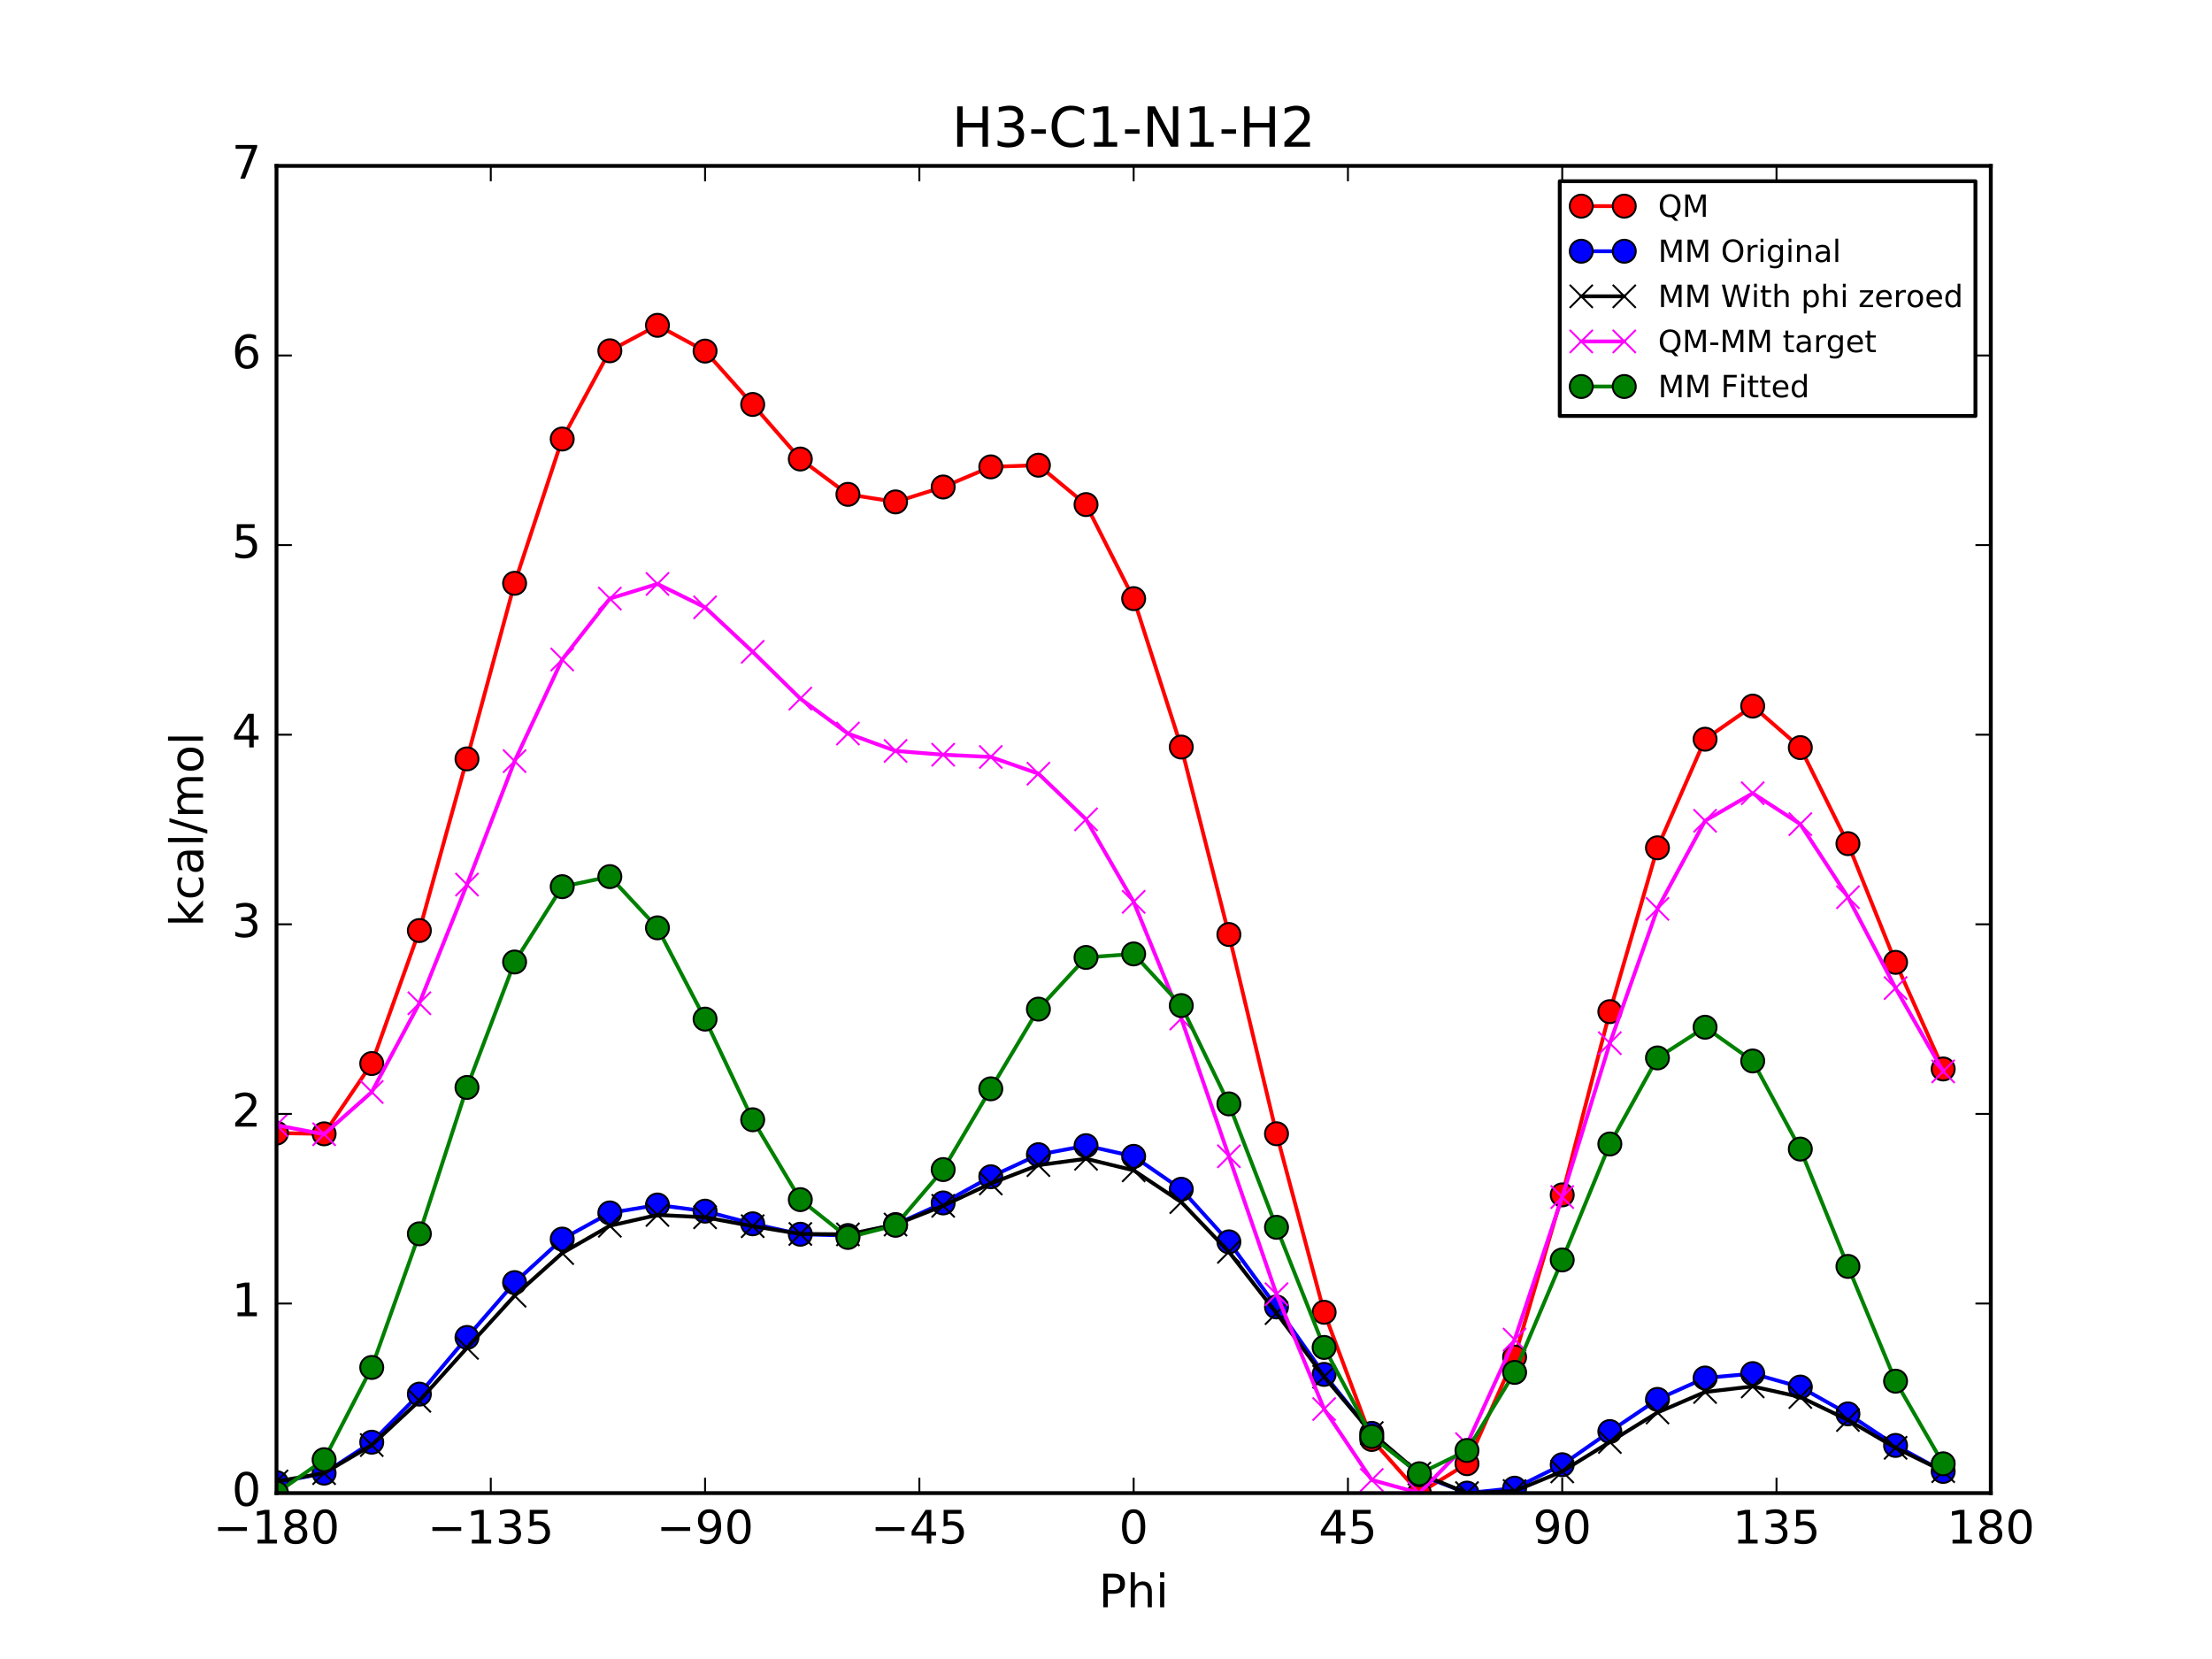 <?xml version="1.0" encoding="utf-8" standalone="no"?>
<!DOCTYPE svg PUBLIC "-//W3C//DTD SVG 1.1//EN"
  "http://www.w3.org/Graphics/SVG/1.1/DTD/svg11.dtd">
<!-- Created with matplotlib (http://matplotlib.org/) -->
<svg height="432pt" version="1.1" viewBox="0 0 576 432" width="576pt" xmlns="http://www.w3.org/2000/svg" xmlns:xlink="http://www.w3.org/1999/xlink">
 <defs>
  <style type="text/css">
*{stroke-linecap:butt;stroke-linejoin:round;stroke-miterlimit:100000;}
  </style>
 </defs>
 <g id="figure_1">
  <g id="patch_1">
   <path d="M 0 432 
L 576 432 
L 576 0 
L 0 0 
z
" style="fill:#ffffff;"/>
  </g>
  <g id="axes_1">
   <g id="patch_2">
    <path d="M 72 388.8 
L 518.4 388.8 
L 518.4 43.2 
L 72 43.2 
z
" style="fill:#ffffff;"/>
   </g>
   <g id="line2d_1">
    <path clip-path="url(#p7d82f93843)" d="M 72 295.056 
L 84.4 295.244 
L 96.8 276.941 
L 109.2 242.31 
L 121.6 197.615 
L 134 151.887 
L 146.4 114.321 
L 158.8 91.346 
L 171.2 84.714 
L 183.6 91.424 
L 196 105.321 
L 208.4 119.529 
L 220.8 128.729 
L 233.2 130.696 
L 245.6 126.814 
L 258 121.572 
L 270.4 121.141 
L 282.8 131.389 
L 295.2 155.881 
L 307.6 194.535 
L 320 243.342 
L 332.4 295.225 
L 344.8 341.71 
L 357.2 374.835 
L 369.6 388.8 
L 382 381.142 
L 394.4 353.387 
L 406.8 311.151 
L 419.2 263.429 
L 431.6 220.769 
L 444 192.49 
L 456.4 183.868 
L 468.8 194.675 
L 481.2 219.683 
L 493.6 250.594 
L 506 278.357 
" style="fill:none;stroke:#ff0000;stroke-linecap:square;"/>
    <defs>
     <path d="M 0 3 
C 0.796 3 1.559 2.684 2.121 2.121 
C 2.684 1.559 3 0.796 3 0 
C 3 -0.796 2.684 -1.559 2.121 -2.121 
C 1.559 -2.684 0.796 -3 0 -3 
C -0.796 -3 -1.559 -2.684 -2.121 -2.121 
C -2.684 -1.559 -3 -0.796 -3 0 
C -3 0.796 -2.684 1.559 -2.121 2.121 
C -1.559 2.684 -0.796 3 0 3 
z
" id="m1187dd1603" style="stroke:#000000;stroke-width:0.5;"/>
    </defs>
    <g clip-path="url(#p7d82f93843)">
     <use style="fill:#ff0000;stroke:#000000;stroke-width:0.5;" x="72" xlink:href="#m1187dd1603" y="295.056"/>
     <use style="fill:#ff0000;stroke:#000000;stroke-width:0.5;" x="84.4" xlink:href="#m1187dd1603" y="295.244"/>
     <use style="fill:#ff0000;stroke:#000000;stroke-width:0.5;" x="96.8" xlink:href="#m1187dd1603" y="276.941"/>
     <use style="fill:#ff0000;stroke:#000000;stroke-width:0.5;" x="109.2" xlink:href="#m1187dd1603" y="242.31"/>
     <use style="fill:#ff0000;stroke:#000000;stroke-width:0.5;" x="121.6" xlink:href="#m1187dd1603" y="197.615"/>
     <use style="fill:#ff0000;stroke:#000000;stroke-width:0.5;" x="134" xlink:href="#m1187dd1603" y="151.887"/>
     <use style="fill:#ff0000;stroke:#000000;stroke-width:0.5;" x="146.4" xlink:href="#m1187dd1603" y="114.321"/>
     <use style="fill:#ff0000;stroke:#000000;stroke-width:0.5;" x="158.8" xlink:href="#m1187dd1603" y="91.346"/>
     <use style="fill:#ff0000;stroke:#000000;stroke-width:0.5;" x="171.2" xlink:href="#m1187dd1603" y="84.714"/>
     <use style="fill:#ff0000;stroke:#000000;stroke-width:0.5;" x="183.6" xlink:href="#m1187dd1603" y="91.424"/>
     <use style="fill:#ff0000;stroke:#000000;stroke-width:0.5;" x="196" xlink:href="#m1187dd1603" y="105.321"/>
     <use style="fill:#ff0000;stroke:#000000;stroke-width:0.5;" x="208.4" xlink:href="#m1187dd1603" y="119.529"/>
     <use style="fill:#ff0000;stroke:#000000;stroke-width:0.5;" x="220.8" xlink:href="#m1187dd1603" y="128.729"/>
     <use style="fill:#ff0000;stroke:#000000;stroke-width:0.5;" x="233.2" xlink:href="#m1187dd1603" y="130.696"/>
     <use style="fill:#ff0000;stroke:#000000;stroke-width:0.5;" x="245.6" xlink:href="#m1187dd1603" y="126.814"/>
     <use style="fill:#ff0000;stroke:#000000;stroke-width:0.5;" x="258" xlink:href="#m1187dd1603" y="121.572"/>
     <use style="fill:#ff0000;stroke:#000000;stroke-width:0.5;" x="270.4" xlink:href="#m1187dd1603" y="121.141"/>
     <use style="fill:#ff0000;stroke:#000000;stroke-width:0.5;" x="282.8" xlink:href="#m1187dd1603" y="131.389"/>
     <use style="fill:#ff0000;stroke:#000000;stroke-width:0.5;" x="295.2" xlink:href="#m1187dd1603" y="155.881"/>
     <use style="fill:#ff0000;stroke:#000000;stroke-width:0.5;" x="307.6" xlink:href="#m1187dd1603" y="194.535"/>
     <use style="fill:#ff0000;stroke:#000000;stroke-width:0.5;" x="320" xlink:href="#m1187dd1603" y="243.342"/>
     <use style="fill:#ff0000;stroke:#000000;stroke-width:0.5;" x="332.4" xlink:href="#m1187dd1603" y="295.225"/>
     <use style="fill:#ff0000;stroke:#000000;stroke-width:0.5;" x="344.8" xlink:href="#m1187dd1603" y="341.71"/>
     <use style="fill:#ff0000;stroke:#000000;stroke-width:0.5;" x="357.2" xlink:href="#m1187dd1603" y="374.835"/>
     <use style="fill:#ff0000;stroke:#000000;stroke-width:0.5;" x="369.6" xlink:href="#m1187dd1603" y="388.8"/>
     <use style="fill:#ff0000;stroke:#000000;stroke-width:0.5;" x="382" xlink:href="#m1187dd1603" y="381.142"/>
     <use style="fill:#ff0000;stroke:#000000;stroke-width:0.5;" x="394.4" xlink:href="#m1187dd1603" y="353.387"/>
     <use style="fill:#ff0000;stroke:#000000;stroke-width:0.5;" x="406.8" xlink:href="#m1187dd1603" y="311.151"/>
     <use style="fill:#ff0000;stroke:#000000;stroke-width:0.5;" x="419.2" xlink:href="#m1187dd1603" y="263.429"/>
     <use style="fill:#ff0000;stroke:#000000;stroke-width:0.5;" x="431.6" xlink:href="#m1187dd1603" y="220.769"/>
     <use style="fill:#ff0000;stroke:#000000;stroke-width:0.5;" x="444" xlink:href="#m1187dd1603" y="192.49"/>
     <use style="fill:#ff0000;stroke:#000000;stroke-width:0.5;" x="456.4" xlink:href="#m1187dd1603" y="183.868"/>
     <use style="fill:#ff0000;stroke:#000000;stroke-width:0.5;" x="468.8" xlink:href="#m1187dd1603" y="194.675"/>
     <use style="fill:#ff0000;stroke:#000000;stroke-width:0.5;" x="481.2" xlink:href="#m1187dd1603" y="219.683"/>
     <use style="fill:#ff0000;stroke:#000000;stroke-width:0.5;" x="493.6" xlink:href="#m1187dd1603" y="250.594"/>
     <use style="fill:#ff0000;stroke:#000000;stroke-width:0.5;" x="506" xlink:href="#m1187dd1603" y="278.357"/>
    </g>
   </g>
   <g id="line2d_2">
    <path clip-path="url(#p7d82f93843)" d="M 72 386.063 
L 84.4 383.602 
L 96.8 375.545 
L 109.2 363.028 
L 121.6 348.267 
L 134 333.985 
L 146.4 322.656 
L 158.8 315.841 
L 171.2 313.775 
L 183.6 315.383 
L 196 318.674 
L 208.4 321.392 
L 220.8 321.726 
L 233.2 318.867 
L 245.6 313.244 
L 258 306.427 
L 270.4 300.677 
L 282.8 298.327 
L 295.2 301.111 
L 307.6 309.681 
L 320 323.374 
L 332.4 340.323 
L 344.8 357.89 
L 357.2 373.244 
L 369.6 384.011 
L 382 388.8 
L 394.4 387.518 
L 406.8 381.409 
L 419.2 372.773 
L 431.6 364.399 
L 444 358.83 
L 456.4 357.681 
L 468.8 361.186 
L 481.2 368.168 
L 493.6 376.386 
L 506 383.154 
" style="fill:none;stroke:#0000ff;stroke-linecap:square;"/>
    <defs>
     <path d="M 0 3 
C 0.796 3 1.559 2.684 2.121 2.121 
C 2.684 1.559 3 0.796 3 0 
C 3 -0.796 2.684 -1.559 2.121 -2.121 
C 1.559 -2.684 0.796 -3 0 -3 
C -0.796 -3 -1.559 -2.684 -2.121 -2.121 
C -2.684 -1.559 -3 -0.796 -3 0 
C -3 0.796 -2.684 1.559 -2.121 2.121 
C -1.559 2.684 -0.796 3 0 3 
z
" id="m9b9211ff5f" style="stroke:#000000;stroke-width:0.5;"/>
    </defs>
    <g clip-path="url(#p7d82f93843)">
     <use style="fill:#0000ff;stroke:#000000;stroke-width:0.5;" x="72" xlink:href="#m9b9211ff5f" y="386.063"/>
     <use style="fill:#0000ff;stroke:#000000;stroke-width:0.5;" x="84.4" xlink:href="#m9b9211ff5f" y="383.602"/>
     <use style="fill:#0000ff;stroke:#000000;stroke-width:0.5;" x="96.8" xlink:href="#m9b9211ff5f" y="375.545"/>
     <use style="fill:#0000ff;stroke:#000000;stroke-width:0.5;" x="109.2" xlink:href="#m9b9211ff5f" y="363.028"/>
     <use style="fill:#0000ff;stroke:#000000;stroke-width:0.5;" x="121.6" xlink:href="#m9b9211ff5f" y="348.267"/>
     <use style="fill:#0000ff;stroke:#000000;stroke-width:0.5;" x="134" xlink:href="#m9b9211ff5f" y="333.985"/>
     <use style="fill:#0000ff;stroke:#000000;stroke-width:0.5;" x="146.4" xlink:href="#m9b9211ff5f" y="322.656"/>
     <use style="fill:#0000ff;stroke:#000000;stroke-width:0.5;" x="158.8" xlink:href="#m9b9211ff5f" y="315.841"/>
     <use style="fill:#0000ff;stroke:#000000;stroke-width:0.5;" x="171.2" xlink:href="#m9b9211ff5f" y="313.775"/>
     <use style="fill:#0000ff;stroke:#000000;stroke-width:0.5;" x="183.6" xlink:href="#m9b9211ff5f" y="315.383"/>
     <use style="fill:#0000ff;stroke:#000000;stroke-width:0.5;" x="196" xlink:href="#m9b9211ff5f" y="318.674"/>
     <use style="fill:#0000ff;stroke:#000000;stroke-width:0.5;" x="208.4" xlink:href="#m9b9211ff5f" y="321.392"/>
     <use style="fill:#0000ff;stroke:#000000;stroke-width:0.5;" x="220.8" xlink:href="#m9b9211ff5f" y="321.726"/>
     <use style="fill:#0000ff;stroke:#000000;stroke-width:0.5;" x="233.2" xlink:href="#m9b9211ff5f" y="318.867"/>
     <use style="fill:#0000ff;stroke:#000000;stroke-width:0.5;" x="245.6" xlink:href="#m9b9211ff5f" y="313.244"/>
     <use style="fill:#0000ff;stroke:#000000;stroke-width:0.5;" x="258" xlink:href="#m9b9211ff5f" y="306.427"/>
     <use style="fill:#0000ff;stroke:#000000;stroke-width:0.5;" x="270.4" xlink:href="#m9b9211ff5f" y="300.677"/>
     <use style="fill:#0000ff;stroke:#000000;stroke-width:0.5;" x="282.8" xlink:href="#m9b9211ff5f" y="298.327"/>
     <use style="fill:#0000ff;stroke:#000000;stroke-width:0.5;" x="295.2" xlink:href="#m9b9211ff5f" y="301.111"/>
     <use style="fill:#0000ff;stroke:#000000;stroke-width:0.5;" x="307.6" xlink:href="#m9b9211ff5f" y="309.681"/>
     <use style="fill:#0000ff;stroke:#000000;stroke-width:0.5;" x="320" xlink:href="#m9b9211ff5f" y="323.374"/>
     <use style="fill:#0000ff;stroke:#000000;stroke-width:0.5;" x="332.4" xlink:href="#m9b9211ff5f" y="340.323"/>
     <use style="fill:#0000ff;stroke:#000000;stroke-width:0.5;" x="344.8" xlink:href="#m9b9211ff5f" y="357.89"/>
     <use style="fill:#0000ff;stroke:#000000;stroke-width:0.5;" x="357.2" xlink:href="#m9b9211ff5f" y="373.244"/>
     <use style="fill:#0000ff;stroke:#000000;stroke-width:0.5;" x="369.6" xlink:href="#m9b9211ff5f" y="384.011"/>
     <use style="fill:#0000ff;stroke:#000000;stroke-width:0.5;" x="382" xlink:href="#m9b9211ff5f" y="388.8"/>
     <use style="fill:#0000ff;stroke:#000000;stroke-width:0.5;" x="394.4" xlink:href="#m9b9211ff5f" y="387.518"/>
     <use style="fill:#0000ff;stroke:#000000;stroke-width:0.5;" x="406.8" xlink:href="#m9b9211ff5f" y="381.409"/>
     <use style="fill:#0000ff;stroke:#000000;stroke-width:0.5;" x="419.2" xlink:href="#m9b9211ff5f" y="372.773"/>
     <use style="fill:#0000ff;stroke:#000000;stroke-width:0.5;" x="431.6" xlink:href="#m9b9211ff5f" y="364.399"/>
     <use style="fill:#0000ff;stroke:#000000;stroke-width:0.5;" x="444" xlink:href="#m9b9211ff5f" y="358.83"/>
     <use style="fill:#0000ff;stroke:#000000;stroke-width:0.5;" x="456.4" xlink:href="#m9b9211ff5f" y="357.681"/>
     <use style="fill:#0000ff;stroke:#000000;stroke-width:0.5;" x="468.8" xlink:href="#m9b9211ff5f" y="361.186"/>
     <use style="fill:#0000ff;stroke:#000000;stroke-width:0.5;" x="481.2" xlink:href="#m9b9211ff5f" y="368.168"/>
     <use style="fill:#0000ff;stroke:#000000;stroke-width:0.5;" x="493.6" xlink:href="#m9b9211ff5f" y="376.386"/>
     <use style="fill:#0000ff;stroke:#000000;stroke-width:0.5;" x="506" xlink:href="#m9b9211ff5f" y="383.154"/>
    </g>
   </g>
   <g id="line2d_3">
    <path clip-path="url(#p7d82f93843)" d="M 72 385.762 
L 84.4 383.602 
L 96.8 376.294 
L 109.2 364.771 
L 121.6 350.986 
L 134 337.399 
L 146.4 326.298 
L 158.8 319.183 
L 171.2 316.368 
L 183.6 316.981 
L 196 319.296 
L 208.4 321.319 
L 220.8 321.426 
L 233.2 318.867 
L 245.6 313.992 
L 258 308.17 
L 270.4 303.396 
L 282.8 301.741 
L 295.2 304.753 
L 307.6 313.022 
L 320 325.967 
L 332.4 341.921 
L 344.8 358.512 
L 357.2 373.171 
L 369.6 383.71 
L 382 388.8 
L 394.4 388.266 
L 406.8 383.153 
L 419.2 375.493 
L 431.6 367.814 
L 444 362.472 
L 456.4 361.022 
L 468.8 363.779 
L 481.2 369.765 
L 493.6 377.008 
L 506 383.081 
" style="fill:none;stroke:#000000;stroke-linecap:square;"/>
    <defs>
     <path d="M -3 3 
L 3 -3 
M -3 -3 
L 3 3 
" id="m08fd762f41" style="stroke:#000000;stroke-width:0.5;"/>
    </defs>
    <g clip-path="url(#p7d82f93843)">
     <use style="stroke:#000000;stroke-width:0.5;" x="72" xlink:href="#m08fd762f41" y="385.762"/>
     <use style="stroke:#000000;stroke-width:0.5;" x="84.4" xlink:href="#m08fd762f41" y="383.602"/>
     <use style="stroke:#000000;stroke-width:0.5;" x="96.8" xlink:href="#m08fd762f41" y="376.294"/>
     <use style="stroke:#000000;stroke-width:0.5;" x="109.2" xlink:href="#m08fd762f41" y="364.771"/>
     <use style="stroke:#000000;stroke-width:0.5;" x="121.6" xlink:href="#m08fd762f41" y="350.986"/>
     <use style="stroke:#000000;stroke-width:0.5;" x="134" xlink:href="#m08fd762f41" y="337.399"/>
     <use style="stroke:#000000;stroke-width:0.5;" x="146.4" xlink:href="#m08fd762f41" y="326.298"/>
     <use style="stroke:#000000;stroke-width:0.5;" x="158.8" xlink:href="#m08fd762f41" y="319.183"/>
     <use style="stroke:#000000;stroke-width:0.5;" x="171.2" xlink:href="#m08fd762f41" y="316.368"/>
     <use style="stroke:#000000;stroke-width:0.5;" x="183.6" xlink:href="#m08fd762f41" y="316.981"/>
     <use style="stroke:#000000;stroke-width:0.5;" x="196" xlink:href="#m08fd762f41" y="319.296"/>
     <use style="stroke:#000000;stroke-width:0.5;" x="208.4" xlink:href="#m08fd762f41" y="321.319"/>
     <use style="stroke:#000000;stroke-width:0.5;" x="220.8" xlink:href="#m08fd762f41" y="321.426"/>
     <use style="stroke:#000000;stroke-width:0.5;" x="233.2" xlink:href="#m08fd762f41" y="318.867"/>
     <use style="stroke:#000000;stroke-width:0.5;" x="245.6" xlink:href="#m08fd762f41" y="313.992"/>
     <use style="stroke:#000000;stroke-width:0.5;" x="258" xlink:href="#m08fd762f41" y="308.17"/>
     <use style="stroke:#000000;stroke-width:0.5;" x="270.4" xlink:href="#m08fd762f41" y="303.396"/>
     <use style="stroke:#000000;stroke-width:0.5;" x="282.8" xlink:href="#m08fd762f41" y="301.741"/>
     <use style="stroke:#000000;stroke-width:0.5;" x="295.2" xlink:href="#m08fd762f41" y="304.753"/>
     <use style="stroke:#000000;stroke-width:0.5;" x="307.6" xlink:href="#m08fd762f41" y="313.022"/>
     <use style="stroke:#000000;stroke-width:0.5;" x="320" xlink:href="#m08fd762f41" y="325.967"/>
     <use style="stroke:#000000;stroke-width:0.5;" x="332.4" xlink:href="#m08fd762f41" y="341.921"/>
     <use style="stroke:#000000;stroke-width:0.5;" x="344.8" xlink:href="#m08fd762f41" y="358.512"/>
     <use style="stroke:#000000;stroke-width:0.5;" x="357.2" xlink:href="#m08fd762f41" y="373.171"/>
     <use style="stroke:#000000;stroke-width:0.5;" x="369.6" xlink:href="#m08fd762f41" y="383.71"/>
     <use style="stroke:#000000;stroke-width:0.5;" x="382" xlink:href="#m08fd762f41" y="388.8"/>
     <use style="stroke:#000000;stroke-width:0.5;" x="394.4" xlink:href="#m08fd762f41" y="388.266"/>
     <use style="stroke:#000000;stroke-width:0.5;" x="406.8" xlink:href="#m08fd762f41" y="383.153"/>
     <use style="stroke:#000000;stroke-width:0.5;" x="419.2" xlink:href="#m08fd762f41" y="375.493"/>
     <use style="stroke:#000000;stroke-width:0.5;" x="431.6" xlink:href="#m08fd762f41" y="367.814"/>
     <use style="stroke:#000000;stroke-width:0.5;" x="444" xlink:href="#m08fd762f41" y="362.472"/>
     <use style="stroke:#000000;stroke-width:0.5;" x="456.4" xlink:href="#m08fd762f41" y="361.022"/>
     <use style="stroke:#000000;stroke-width:0.5;" x="468.8" xlink:href="#m08fd762f41" y="363.779"/>
     <use style="stroke:#000000;stroke-width:0.5;" x="481.2" xlink:href="#m08fd762f41" y="369.765"/>
     <use style="stroke:#000000;stroke-width:0.5;" x="493.6" xlink:href="#m08fd762f41" y="377.008"/>
     <use style="stroke:#000000;stroke-width:0.5;" x="506" xlink:href="#m08fd762f41" y="383.081"/>
    </g>
   </g>
   <g id="line2d_4">
    <path clip-path="url(#p7d82f93843)" d="M 72 293.004 
L 84.4 295.352 
L 96.8 284.357 
L 109.2 261.249 
L 121.6 230.339 
L 134 198.199 
L 146.4 171.733 
L 158.8 155.873 
L 171.2 152.056 
L 183.6 158.153 
L 196 169.735 
L 208.4 181.919 
L 220.8 191.014 
L 233.2 195.539 
L 245.6 196.532 
L 258 197.112 
L 270.4 201.455 
L 282.8 213.358 
L 295.2 234.838 
L 307.6 265.224 
L 320 301.086 
L 332.4 337.014 
L 344.8 366.908 
L 357.2 385.374 
L 369.6 388.8 
L 382 376.052 
L 394.4 348.832 
L 406.8 311.709 
L 419.2 271.646 
L 431.6 236.666 
L 444 213.728 
L 456.4 206.556 
L 468.8 214.607 
L 481.2 233.628 
L 493.6 257.296 
L 506 278.987 
" style="fill:none;stroke:#ff00ff;stroke-linecap:square;"/>
    <defs>
     <path d="M -3 3 
L 3 -3 
M -3 -3 
L 3 3 
" id="m4da0e2d1e3" style="stroke:#ff00ff;stroke-width:0.5;"/>
    </defs>
    <g clip-path="url(#p7d82f93843)">
     <use style="fill:#ff00ff;stroke:#ff00ff;stroke-width:0.5;" x="72" xlink:href="#m4da0e2d1e3" y="293.004"/>
     <use style="fill:#ff00ff;stroke:#ff00ff;stroke-width:0.5;" x="84.4" xlink:href="#m4da0e2d1e3" y="295.352"/>
     <use style="fill:#ff00ff;stroke:#ff00ff;stroke-width:0.5;" x="96.8" xlink:href="#m4da0e2d1e3" y="284.357"/>
     <use style="fill:#ff00ff;stroke:#ff00ff;stroke-width:0.5;" x="109.2" xlink:href="#m4da0e2d1e3" y="261.249"/>
     <use style="fill:#ff00ff;stroke:#ff00ff;stroke-width:0.5;" x="121.6" xlink:href="#m4da0e2d1e3" y="230.339"/>
     <use style="fill:#ff00ff;stroke:#ff00ff;stroke-width:0.5;" x="134" xlink:href="#m4da0e2d1e3" y="198.199"/>
     <use style="fill:#ff00ff;stroke:#ff00ff;stroke-width:0.5;" x="146.4" xlink:href="#m4da0e2d1e3" y="171.733"/>
     <use style="fill:#ff00ff;stroke:#ff00ff;stroke-width:0.5;" x="158.8" xlink:href="#m4da0e2d1e3" y="155.873"/>
     <use style="fill:#ff00ff;stroke:#ff00ff;stroke-width:0.5;" x="171.2" xlink:href="#m4da0e2d1e3" y="152.056"/>
     <use style="fill:#ff00ff;stroke:#ff00ff;stroke-width:0.5;" x="183.6" xlink:href="#m4da0e2d1e3" y="158.153"/>
     <use style="fill:#ff00ff;stroke:#ff00ff;stroke-width:0.5;" x="196" xlink:href="#m4da0e2d1e3" y="169.735"/>
     <use style="fill:#ff00ff;stroke:#ff00ff;stroke-width:0.5;" x="208.4" xlink:href="#m4da0e2d1e3" y="181.919"/>
     <use style="fill:#ff00ff;stroke:#ff00ff;stroke-width:0.5;" x="220.8" xlink:href="#m4da0e2d1e3" y="191.014"/>
     <use style="fill:#ff00ff;stroke:#ff00ff;stroke-width:0.5;" x="233.2" xlink:href="#m4da0e2d1e3" y="195.539"/>
     <use style="fill:#ff00ff;stroke:#ff00ff;stroke-width:0.5;" x="245.6" xlink:href="#m4da0e2d1e3" y="196.532"/>
     <use style="fill:#ff00ff;stroke:#ff00ff;stroke-width:0.5;" x="258" xlink:href="#m4da0e2d1e3" y="197.112"/>
     <use style="fill:#ff00ff;stroke:#ff00ff;stroke-width:0.5;" x="270.4" xlink:href="#m4da0e2d1e3" y="201.455"/>
     <use style="fill:#ff00ff;stroke:#ff00ff;stroke-width:0.5;" x="282.8" xlink:href="#m4da0e2d1e3" y="213.358"/>
     <use style="fill:#ff00ff;stroke:#ff00ff;stroke-width:0.5;" x="295.2" xlink:href="#m4da0e2d1e3" y="234.838"/>
     <use style="fill:#ff00ff;stroke:#ff00ff;stroke-width:0.5;" x="307.6" xlink:href="#m4da0e2d1e3" y="265.224"/>
     <use style="fill:#ff00ff;stroke:#ff00ff;stroke-width:0.5;" x="320" xlink:href="#m4da0e2d1e3" y="301.086"/>
     <use style="fill:#ff00ff;stroke:#ff00ff;stroke-width:0.5;" x="332.4" xlink:href="#m4da0e2d1e3" y="337.014"/>
     <use style="fill:#ff00ff;stroke:#ff00ff;stroke-width:0.5;" x="344.8" xlink:href="#m4da0e2d1e3" y="366.908"/>
     <use style="fill:#ff00ff;stroke:#ff00ff;stroke-width:0.5;" x="357.2" xlink:href="#m4da0e2d1e3" y="385.374"/>
     <use style="fill:#ff00ff;stroke:#ff00ff;stroke-width:0.5;" x="369.6" xlink:href="#m4da0e2d1e3" y="388.8"/>
     <use style="fill:#ff00ff;stroke:#ff00ff;stroke-width:0.5;" x="382" xlink:href="#m4da0e2d1e3" y="376.052"/>
     <use style="fill:#ff00ff;stroke:#ff00ff;stroke-width:0.5;" x="394.4" xlink:href="#m4da0e2d1e3" y="348.832"/>
     <use style="fill:#ff00ff;stroke:#ff00ff;stroke-width:0.5;" x="406.8" xlink:href="#m4da0e2d1e3" y="311.709"/>
     <use style="fill:#ff00ff;stroke:#ff00ff;stroke-width:0.5;" x="419.2" xlink:href="#m4da0e2d1e3" y="271.646"/>
     <use style="fill:#ff00ff;stroke:#ff00ff;stroke-width:0.5;" x="431.6" xlink:href="#m4da0e2d1e3" y="236.666"/>
     <use style="fill:#ff00ff;stroke:#ff00ff;stroke-width:0.5;" x="444" xlink:href="#m4da0e2d1e3" y="213.728"/>
     <use style="fill:#ff00ff;stroke:#ff00ff;stroke-width:0.5;" x="456.4" xlink:href="#m4da0e2d1e3" y="206.556"/>
     <use style="fill:#ff00ff;stroke:#ff00ff;stroke-width:0.5;" x="468.8" xlink:href="#m4da0e2d1e3" y="214.607"/>
     <use style="fill:#ff00ff;stroke:#ff00ff;stroke-width:0.5;" x="481.2" xlink:href="#m4da0e2d1e3" y="233.628"/>
     <use style="fill:#ff00ff;stroke:#ff00ff;stroke-width:0.5;" x="493.6" xlink:href="#m4da0e2d1e3" y="257.296"/>
     <use style="fill:#ff00ff;stroke:#ff00ff;stroke-width:0.5;" x="506" xlink:href="#m4da0e2d1e3" y="278.987"/>
    </g>
   </g>
   <g id="line2d_5">
    <path clip-path="url(#p7d82f93843)" d="M 72 388.8 
L 84.4 380.096 
L 96.8 356.079 
L 109.2 321.282 
L 121.6 283.166 
L 134 250.502 
L 146.4 230.887 
L 158.8 228.267 
L 171.2 241.607 
L 183.6 265.376 
L 196 291.584 
L 208.4 312.382 
L 220.8 322.226 
L 233.2 319.065 
L 245.6 304.556 
L 258 283.526 
L 270.4 262.772 
L 282.8 249.317 
L 295.2 248.4 
L 307.6 261.849 
L 320 287.451 
L 332.4 319.589 
L 344.8 350.873 
L 357.2 374.058 
L 369.6 383.762 
L 382 377.697 
L 394.4 357.372 
L 406.8 328.086 
L 419.2 297.893 
L 431.6 275.485 
L 444 267.49 
L 456.4 276.276 
L 468.8 299.218 
L 481.2 329.768 
L 493.6 359.656 
L 506 381.17 
" style="fill:none;stroke:#008000;stroke-linecap:square;"/>
    <defs>
     <path d="M 0 3 
C 0.796 3 1.559 2.684 2.121 2.121 
C 2.684 1.559 3 0.796 3 0 
C 3 -0.796 2.684 -1.559 2.121 -2.121 
C 1.559 -2.684 0.796 -3 0 -3 
C -0.796 -3 -1.559 -2.684 -2.121 -2.121 
C -2.684 -1.559 -3 -0.796 -3 0 
C -3 0.796 -2.684 1.559 -2.121 2.121 
C -1.559 2.684 -0.796 3 0 3 
z
" id="mc093fc618a" style="stroke:#000000;stroke-width:0.5;"/>
    </defs>
    <g clip-path="url(#p7d82f93843)">
     <use style="fill:#008000;stroke:#000000;stroke-width:0.5;" x="72" xlink:href="#mc093fc618a" y="388.8"/>
     <use style="fill:#008000;stroke:#000000;stroke-width:0.5;" x="84.4" xlink:href="#mc093fc618a" y="380.096"/>
     <use style="fill:#008000;stroke:#000000;stroke-width:0.5;" x="96.8" xlink:href="#mc093fc618a" y="356.079"/>
     <use style="fill:#008000;stroke:#000000;stroke-width:0.5;" x="109.2" xlink:href="#mc093fc618a" y="321.282"/>
     <use style="fill:#008000;stroke:#000000;stroke-width:0.5;" x="121.6" xlink:href="#mc093fc618a" y="283.166"/>
     <use style="fill:#008000;stroke:#000000;stroke-width:0.5;" x="134" xlink:href="#mc093fc618a" y="250.502"/>
     <use style="fill:#008000;stroke:#000000;stroke-width:0.5;" x="146.4" xlink:href="#mc093fc618a" y="230.887"/>
     <use style="fill:#008000;stroke:#000000;stroke-width:0.5;" x="158.8" xlink:href="#mc093fc618a" y="228.267"/>
     <use style="fill:#008000;stroke:#000000;stroke-width:0.5;" x="171.2" xlink:href="#mc093fc618a" y="241.607"/>
     <use style="fill:#008000;stroke:#000000;stroke-width:0.5;" x="183.6" xlink:href="#mc093fc618a" y="265.376"/>
     <use style="fill:#008000;stroke:#000000;stroke-width:0.5;" x="196" xlink:href="#mc093fc618a" y="291.584"/>
     <use style="fill:#008000;stroke:#000000;stroke-width:0.5;" x="208.4" xlink:href="#mc093fc618a" y="312.382"/>
     <use style="fill:#008000;stroke:#000000;stroke-width:0.5;" x="220.8" xlink:href="#mc093fc618a" y="322.226"/>
     <use style="fill:#008000;stroke:#000000;stroke-width:0.5;" x="233.2" xlink:href="#mc093fc618a" y="319.065"/>
     <use style="fill:#008000;stroke:#000000;stroke-width:0.5;" x="245.6" xlink:href="#mc093fc618a" y="304.556"/>
     <use style="fill:#008000;stroke:#000000;stroke-width:0.5;" x="258" xlink:href="#mc093fc618a" y="283.526"/>
     <use style="fill:#008000;stroke:#000000;stroke-width:0.5;" x="270.4" xlink:href="#mc093fc618a" y="262.772"/>
     <use style="fill:#008000;stroke:#000000;stroke-width:0.5;" x="282.8" xlink:href="#mc093fc618a" y="249.317"/>
     <use style="fill:#008000;stroke:#000000;stroke-width:0.5;" x="295.2" xlink:href="#mc093fc618a" y="248.4"/>
     <use style="fill:#008000;stroke:#000000;stroke-width:0.5;" x="307.6" xlink:href="#mc093fc618a" y="261.849"/>
     <use style="fill:#008000;stroke:#000000;stroke-width:0.5;" x="320" xlink:href="#mc093fc618a" y="287.451"/>
     <use style="fill:#008000;stroke:#000000;stroke-width:0.5;" x="332.4" xlink:href="#mc093fc618a" y="319.589"/>
     <use style="fill:#008000;stroke:#000000;stroke-width:0.5;" x="344.8" xlink:href="#mc093fc618a" y="350.873"/>
     <use style="fill:#008000;stroke:#000000;stroke-width:0.5;" x="357.2" xlink:href="#mc093fc618a" y="374.058"/>
     <use style="fill:#008000;stroke:#000000;stroke-width:0.5;" x="369.6" xlink:href="#mc093fc618a" y="383.762"/>
     <use style="fill:#008000;stroke:#000000;stroke-width:0.5;" x="382" xlink:href="#mc093fc618a" y="377.697"/>
     <use style="fill:#008000;stroke:#000000;stroke-width:0.5;" x="394.4" xlink:href="#mc093fc618a" y="357.372"/>
     <use style="fill:#008000;stroke:#000000;stroke-width:0.5;" x="406.8" xlink:href="#mc093fc618a" y="328.086"/>
     <use style="fill:#008000;stroke:#000000;stroke-width:0.5;" x="419.2" xlink:href="#mc093fc618a" y="297.893"/>
     <use style="fill:#008000;stroke:#000000;stroke-width:0.5;" x="431.6" xlink:href="#mc093fc618a" y="275.485"/>
     <use style="fill:#008000;stroke:#000000;stroke-width:0.5;" x="444" xlink:href="#mc093fc618a" y="267.49"/>
     <use style="fill:#008000;stroke:#000000;stroke-width:0.5;" x="456.4" xlink:href="#mc093fc618a" y="276.276"/>
     <use style="fill:#008000;stroke:#000000;stroke-width:0.5;" x="468.8" xlink:href="#mc093fc618a" y="299.218"/>
     <use style="fill:#008000;stroke:#000000;stroke-width:0.5;" x="481.2" xlink:href="#mc093fc618a" y="329.768"/>
     <use style="fill:#008000;stroke:#000000;stroke-width:0.5;" x="493.6" xlink:href="#mc093fc618a" y="359.656"/>
     <use style="fill:#008000;stroke:#000000;stroke-width:0.5;" x="506" xlink:href="#mc093fc618a" y="381.17"/>
    </g>
   </g>
   <g id="patch_3">
    <path d="M 518.4 388.8 
L 518.4 43.2 
" style="fill:none;stroke:#000000;stroke-linecap:square;stroke-linejoin:miter;"/>
   </g>
   <g id="patch_4">
    <path d="M 72 388.8 
L 518.4 388.8 
" style="fill:none;stroke:#000000;stroke-linecap:square;stroke-linejoin:miter;"/>
   </g>
   <g id="patch_5">
    <path d="M 72 388.8 
L 72 43.2 
" style="fill:none;stroke:#000000;stroke-linecap:square;stroke-linejoin:miter;"/>
   </g>
   <g id="patch_6">
    <path d="M 72 43.2 
L 518.4 43.2 
" style="fill:none;stroke:#000000;stroke-linecap:square;stroke-linejoin:miter;"/>
   </g>
   <g id="matplotlib.axis_1">
    <g id="xtick_1">
     <g id="line2d_6">
      <defs>
       <path d="M 0 0 
L 0 -4 
" id="m1af9e25f5e" style="stroke:#000000;stroke-width:0.5;"/>
      </defs>
      <g>
       <use style="stroke:#000000;stroke-width:0.5;" x="72.0" xlink:href="#m1af9e25f5e" y="388.8"/>
      </g>
     </g>
     <g id="line2d_7">
      <defs>
       <path d="M 0 0 
L 0 4 
" id="m4752bccc48" style="stroke:#000000;stroke-width:0.5;"/>
      </defs>
      <g>
       <use style="stroke:#000000;stroke-width:0.5;" x="72.0" xlink:href="#m4752bccc48" y="43.2"/>
      </g>
     </g>
     <g id="text_1">
      <!-- −180 -->
      <defs>
       <path d="M 12.406 8.297 
L 28.516 8.297 
L 28.516 63.922 
L 10.984 60.406 
L 10.984 69.391 
L 28.422 72.906 
L 38.281 72.906 
L 38.281 8.297 
L 54.391 8.297 
L 54.391 0 
L 12.406 0 
z
" id="BitstreamVeraSans-Roman-31"/>
       <path d="M 31.781 34.625 
Q 24.75 34.625 20.719 30.859 
Q 16.703 27.094 16.703 20.516 
Q 16.703 13.922 20.719 10.156 
Q 24.75 6.391 31.781 6.391 
Q 38.812 6.391 42.859 10.172 
Q 46.922 13.969 46.922 20.516 
Q 46.922 27.094 42.891 30.859 
Q 38.875 34.625 31.781 34.625 
M 21.922 38.812 
Q 15.578 40.375 12.031 44.719 
Q 8.5 49.078 8.5 55.328 
Q 8.5 64.062 14.719 69.141 
Q 20.953 74.219 31.781 74.219 
Q 42.672 74.219 48.875 69.141 
Q 55.078 64.062 55.078 55.328 
Q 55.078 49.078 51.531 44.719 
Q 48 40.375 41.703 38.812 
Q 48.828 37.156 52.797 32.312 
Q 56.781 27.484 56.781 20.516 
Q 56.781 9.906 50.312 4.234 
Q 43.844 -1.422 31.781 -1.422 
Q 19.734 -1.422 13.25 4.234 
Q 6.781 9.906 6.781 20.516 
Q 6.781 27.484 10.781 32.312 
Q 14.797 37.156 21.922 38.812 
M 18.312 54.391 
Q 18.312 48.734 21.844 45.562 
Q 25.391 42.391 31.781 42.391 
Q 38.141 42.391 41.719 45.562 
Q 45.312 48.734 45.312 54.391 
Q 45.312 60.062 41.719 63.234 
Q 38.141 66.406 31.781 66.406 
Q 25.391 66.406 21.844 63.234 
Q 18.312 60.062 18.312 54.391 
" id="BitstreamVeraSans-Roman-38"/>
       <path d="M 10.594 35.5 
L 73.188 35.5 
L 73.188 27.203 
L 10.594 27.203 
z
" id="BitstreamVeraSans-Roman-2212"/>
       <path d="M 31.781 66.406 
Q 24.172 66.406 20.328 58.906 
Q 16.5 51.422 16.5 36.375 
Q 16.5 21.391 20.328 13.891 
Q 24.172 6.391 31.781 6.391 
Q 39.453 6.391 43.281 13.891 
Q 47.125 21.391 47.125 36.375 
Q 47.125 51.422 43.281 58.906 
Q 39.453 66.406 31.781 66.406 
M 31.781 74.219 
Q 44.047 74.219 50.516 64.516 
Q 56.984 54.828 56.984 36.375 
Q 56.984 17.969 50.516 8.266 
Q 44.047 -1.422 31.781 -1.422 
Q 19.531 -1.422 13.062 8.266 
Q 6.594 17.969 6.594 36.375 
Q 6.594 54.828 13.062 64.516 
Q 19.531 74.219 31.781 74.219 
" id="BitstreamVeraSans-Roman-30"/>
      </defs>
      <g transform="translate(55.52 401.918)scale(0.12 -0.12)">
       <use xlink:href="#BitstreamVeraSans-Roman-2212"/>
       <use x="83.789" xlink:href="#BitstreamVeraSans-Roman-31"/>
       <use x="147.412" xlink:href="#BitstreamVeraSans-Roman-38"/>
       <use x="211.035" xlink:href="#BitstreamVeraSans-Roman-30"/>
      </g>
     </g>
    </g>
    <g id="xtick_2">
     <g id="line2d_8">
      <g>
       <use style="stroke:#000000;stroke-width:0.5;" x="127.8" xlink:href="#m1af9e25f5e" y="388.8"/>
      </g>
     </g>
     <g id="line2d_9">
      <g>
       <use style="stroke:#000000;stroke-width:0.5;" x="127.8" xlink:href="#m4752bccc48" y="43.2"/>
      </g>
     </g>
     <g id="text_2">
      <!-- −135 -->
      <defs>
       <path d="M 10.797 72.906 
L 49.516 72.906 
L 49.516 64.594 
L 19.828 64.594 
L 19.828 46.734 
Q 21.969 47.469 24.109 47.828 
Q 26.266 48.188 28.422 48.188 
Q 40.625 48.188 47.75 41.5 
Q 54.891 34.812 54.891 23.391 
Q 54.891 11.625 47.562 5.094 
Q 40.234 -1.422 26.906 -1.422 
Q 22.312 -1.422 17.547 -0.641 
Q 12.797 0.141 7.719 1.703 
L 7.719 11.625 
Q 12.109 9.234 16.797 8.062 
Q 21.484 6.891 26.703 6.891 
Q 35.156 6.891 40.078 11.328 
Q 45.016 15.766 45.016 23.391 
Q 45.016 31 40.078 35.438 
Q 35.156 39.891 26.703 39.891 
Q 22.75 39.891 18.812 39.016 
Q 14.891 38.141 10.797 36.281 
z
" id="BitstreamVeraSans-Roman-35"/>
       <path d="M 40.578 39.312 
Q 47.656 37.797 51.625 33 
Q 55.609 28.219 55.609 21.188 
Q 55.609 10.406 48.188 4.484 
Q 40.766 -1.422 27.094 -1.422 
Q 22.516 -1.422 17.656 -0.516 
Q 12.797 0.391 7.625 2.203 
L 7.625 11.719 
Q 11.719 9.328 16.594 8.109 
Q 21.484 6.891 26.812 6.891 
Q 36.078 6.891 40.938 10.547 
Q 45.797 14.203 45.797 21.188 
Q 45.797 27.641 41.281 31.266 
Q 36.766 34.906 28.719 34.906 
L 20.219 34.906 
L 20.219 43.016 
L 29.109 43.016 
Q 36.375 43.016 40.234 45.922 
Q 44.094 48.828 44.094 54.297 
Q 44.094 59.906 40.109 62.906 
Q 36.141 65.922 28.719 65.922 
Q 24.656 65.922 20.016 65.031 
Q 15.375 64.156 9.812 62.312 
L 9.812 71.094 
Q 15.438 72.656 20.344 73.438 
Q 25.25 74.219 29.594 74.219 
Q 40.828 74.219 47.359 69.109 
Q 53.906 64.016 53.906 55.328 
Q 53.906 49.266 50.438 45.094 
Q 46.969 40.922 40.578 39.312 
" id="BitstreamVeraSans-Roman-33"/>
      </defs>
      <g transform="translate(111.32 401.918)scale(0.12 -0.12)">
       <use xlink:href="#BitstreamVeraSans-Roman-2212"/>
       <use x="83.789" xlink:href="#BitstreamVeraSans-Roman-31"/>
       <use x="147.412" xlink:href="#BitstreamVeraSans-Roman-33"/>
       <use x="211.035" xlink:href="#BitstreamVeraSans-Roman-35"/>
      </g>
     </g>
    </g>
    <g id="xtick_3">
     <g id="line2d_10">
      <g>
       <use style="stroke:#000000;stroke-width:0.5;" x="183.6" xlink:href="#m1af9e25f5e" y="388.8"/>
      </g>
     </g>
     <g id="line2d_11">
      <g>
       <use style="stroke:#000000;stroke-width:0.5;" x="183.6" xlink:href="#m4752bccc48" y="43.2"/>
      </g>
     </g>
     <g id="text_3">
      <!-- −90 -->
      <defs>
       <path d="M 10.984 1.516 
L 10.984 10.5 
Q 14.703 8.734 18.5 7.812 
Q 22.312 6.891 25.984 6.891 
Q 35.75 6.891 40.891 13.453 
Q 46.047 20.016 46.781 33.406 
Q 43.953 29.203 39.594 26.953 
Q 35.25 24.703 29.984 24.703 
Q 19.047 24.703 12.672 31.312 
Q 6.297 37.938 6.297 49.422 
Q 6.297 60.641 12.938 67.422 
Q 19.578 74.219 30.609 74.219 
Q 43.266 74.219 49.922 64.516 
Q 56.594 54.828 56.594 36.375 
Q 56.594 19.141 48.406 8.859 
Q 40.234 -1.422 26.422 -1.422 
Q 22.703 -1.422 18.891 -0.688 
Q 15.094 0.047 10.984 1.516 
M 30.609 32.422 
Q 37.25 32.422 41.125 36.953 
Q 45.016 41.5 45.016 49.422 
Q 45.016 57.281 41.125 61.844 
Q 37.25 66.406 30.609 66.406 
Q 23.969 66.406 20.094 61.844 
Q 16.219 57.281 16.219 49.422 
Q 16.219 41.5 20.094 36.953 
Q 23.969 32.422 30.609 32.422 
" id="BitstreamVeraSans-Roman-39"/>
      </defs>
      <g transform="translate(170.937 401.918)scale(0.12 -0.12)">
       <use xlink:href="#BitstreamVeraSans-Roman-2212"/>
       <use x="83.789" xlink:href="#BitstreamVeraSans-Roman-39"/>
       <use x="147.412" xlink:href="#BitstreamVeraSans-Roman-30"/>
      </g>
     </g>
    </g>
    <g id="xtick_4">
     <g id="line2d_12">
      <g>
       <use style="stroke:#000000;stroke-width:0.5;" x="239.4" xlink:href="#m1af9e25f5e" y="388.8"/>
      </g>
     </g>
     <g id="line2d_13">
      <g>
       <use style="stroke:#000000;stroke-width:0.5;" x="239.4" xlink:href="#m4752bccc48" y="43.2"/>
      </g>
     </g>
     <g id="text_4">
      <!-- −45 -->
      <defs>
       <path d="M 37.797 64.312 
L 12.891 25.391 
L 37.797 25.391 
z
M 35.203 72.906 
L 47.609 72.906 
L 47.609 25.391 
L 58.016 25.391 
L 58.016 17.188 
L 47.609 17.188 
L 47.609 0 
L 37.797 0 
L 37.797 17.188 
L 4.891 17.188 
L 4.891 26.703 
z
" id="BitstreamVeraSans-Roman-34"/>
      </defs>
      <g transform="translate(226.737 401.918)scale(0.12 -0.12)">
       <use xlink:href="#BitstreamVeraSans-Roman-2212"/>
       <use x="83.789" xlink:href="#BitstreamVeraSans-Roman-34"/>
       <use x="147.412" xlink:href="#BitstreamVeraSans-Roman-35"/>
      </g>
     </g>
    </g>
    <g id="xtick_5">
     <g id="line2d_14">
      <g>
       <use style="stroke:#000000;stroke-width:0.5;" x="295.2" xlink:href="#m1af9e25f5e" y="388.8"/>
      </g>
     </g>
     <g id="line2d_15">
      <g>
       <use style="stroke:#000000;stroke-width:0.5;" x="295.2" xlink:href="#m4752bccc48" y="43.2"/>
      </g>
     </g>
     <g id="text_5">
      <!-- 0 -->
      <g transform="translate(291.382 401.918)scale(0.12 -0.12)">
       <use xlink:href="#BitstreamVeraSans-Roman-30"/>
      </g>
     </g>
    </g>
    <g id="xtick_6">
     <g id="line2d_16">
      <g>
       <use style="stroke:#000000;stroke-width:0.5;" x="351.0" xlink:href="#m1af9e25f5e" y="388.8"/>
      </g>
     </g>
     <g id="line2d_17">
      <g>
       <use style="stroke:#000000;stroke-width:0.5;" x="351.0" xlink:href="#m4752bccc48" y="43.2"/>
      </g>
     </g>
     <g id="text_6">
      <!-- 45 -->
      <g transform="translate(343.365 401.918)scale(0.12 -0.12)">
       <use xlink:href="#BitstreamVeraSans-Roman-34"/>
       <use x="63.623" xlink:href="#BitstreamVeraSans-Roman-35"/>
      </g>
     </g>
    </g>
    <g id="xtick_7">
     <g id="line2d_18">
      <g>
       <use style="stroke:#000000;stroke-width:0.5;" x="406.8" xlink:href="#m1af9e25f5e" y="388.8"/>
      </g>
     </g>
     <g id="line2d_19">
      <g>
       <use style="stroke:#000000;stroke-width:0.5;" x="406.8" xlink:href="#m4752bccc48" y="43.2"/>
      </g>
     </g>
     <g id="text_7">
      <!-- 90 -->
      <g transform="translate(399.165 401.918)scale(0.12 -0.12)">
       <use xlink:href="#BitstreamVeraSans-Roman-39"/>
       <use x="63.623" xlink:href="#BitstreamVeraSans-Roman-30"/>
      </g>
     </g>
    </g>
    <g id="xtick_8">
     <g id="line2d_20">
      <g>
       <use style="stroke:#000000;stroke-width:0.5;" x="462.6" xlink:href="#m1af9e25f5e" y="388.8"/>
      </g>
     </g>
     <g id="line2d_21">
      <g>
       <use style="stroke:#000000;stroke-width:0.5;" x="462.6" xlink:href="#m4752bccc48" y="43.2"/>
      </g>
     </g>
     <g id="text_8">
      <!-- 135 -->
      <g transform="translate(451.147 401.918)scale(0.12 -0.12)">
       <use xlink:href="#BitstreamVeraSans-Roman-31"/>
       <use x="63.623" xlink:href="#BitstreamVeraSans-Roman-33"/>
       <use x="127.246" xlink:href="#BitstreamVeraSans-Roman-35"/>
      </g>
     </g>
    </g>
    <g id="xtick_9">
     <g id="line2d_22">
      <g>
       <use style="stroke:#000000;stroke-width:0.5;" x="518.4" xlink:href="#m1af9e25f5e" y="388.8"/>
      </g>
     </g>
     <g id="line2d_23">
      <g>
       <use style="stroke:#000000;stroke-width:0.5;" x="518.4" xlink:href="#m4752bccc48" y="43.2"/>
      </g>
     </g>
     <g id="text_9">
      <!-- 180 -->
      <g transform="translate(506.947 401.918)scale(0.12 -0.12)">
       <use xlink:href="#BitstreamVeraSans-Roman-31"/>
       <use x="63.623" xlink:href="#BitstreamVeraSans-Roman-38"/>
       <use x="127.246" xlink:href="#BitstreamVeraSans-Roman-30"/>
      </g>
     </g>
    </g>
    <g id="text_10">
     <!-- Phi -->
     <defs>
      <path d="M 19.672 64.797 
L 19.672 37.406 
L 32.078 37.406 
Q 38.969 37.406 42.719 40.969 
Q 46.484 44.531 46.484 51.125 
Q 46.484 57.672 42.719 61.234 
Q 38.969 64.797 32.078 64.797 
z
M 9.812 72.906 
L 32.078 72.906 
Q 44.344 72.906 50.609 67.359 
Q 56.891 61.812 56.891 51.125 
Q 56.891 40.328 50.609 34.812 
Q 44.344 29.297 32.078 29.297 
L 19.672 29.297 
L 19.672 0 
L 9.812 0 
z
" id="BitstreamVeraSans-Roman-50"/>
      <path d="M 9.422 54.688 
L 18.406 54.688 
L 18.406 0 
L 9.422 0 
z
M 9.422 75.984 
L 18.406 75.984 
L 18.406 64.594 
L 9.422 64.594 
z
" id="BitstreamVeraSans-Roman-69"/>
      <path d="M 54.891 33.016 
L 54.891 0 
L 45.906 0 
L 45.906 32.719 
Q 45.906 40.484 42.875 44.328 
Q 39.844 48.188 33.797 48.188 
Q 26.516 48.188 22.312 43.547 
Q 18.109 38.922 18.109 30.906 
L 18.109 0 
L 9.078 0 
L 9.078 75.984 
L 18.109 75.984 
L 18.109 46.188 
Q 21.344 51.125 25.703 53.562 
Q 30.078 56 35.797 56 
Q 45.219 56 50.047 50.172 
Q 54.891 44.344 54.891 33.016 
" id="BitstreamVeraSans-Roman-68"/>
     </defs>
     <g transform="translate(286.113 418.532)scale(0.12 -0.12)">
      <use xlink:href="#BitstreamVeraSans-Roman-50"/>
      <use x="60.303" xlink:href="#BitstreamVeraSans-Roman-68"/>
      <use x="123.682" xlink:href="#BitstreamVeraSans-Roman-69"/>
     </g>
    </g>
   </g>
   <g id="matplotlib.axis_2">
    <g id="ytick_1">
     <g id="line2d_24">
      <defs>
       <path d="M 0 0 
L 4 0 
" id="m184b5f0164" style="stroke:#000000;stroke-width:0.5;"/>
      </defs>
      <g>
       <use style="stroke:#000000;stroke-width:0.5;" x="72.0" xlink:href="#m184b5f0164" y="388.8"/>
      </g>
     </g>
     <g id="line2d_25">
      <defs>
       <path d="M 0 0 
L -4 0 
" id="m66ee3f9845" style="stroke:#000000;stroke-width:0.5;"/>
      </defs>
      <g>
       <use style="stroke:#000000;stroke-width:0.5;" x="518.4" xlink:href="#m66ee3f9845" y="388.8"/>
      </g>
     </g>
     <g id="text_11">
      <!-- 0 -->
      <g transform="translate(60.365 392.111)scale(0.12 -0.12)">
       <use xlink:href="#BitstreamVeraSans-Roman-30"/>
      </g>
     </g>
    </g>
    <g id="ytick_2">
     <g id="line2d_26">
      <g>
       <use style="stroke:#000000;stroke-width:0.5;" x="72.0" xlink:href="#m184b5f0164" y="339.429"/>
      </g>
     </g>
     <g id="line2d_27">
      <g>
       <use style="stroke:#000000;stroke-width:0.5;" x="518.4" xlink:href="#m66ee3f9845" y="339.429"/>
      </g>
     </g>
     <g id="text_12">
      <!-- 1 -->
      <g transform="translate(60.365 342.74)scale(0.12 -0.12)">
       <use xlink:href="#BitstreamVeraSans-Roman-31"/>
      </g>
     </g>
    </g>
    <g id="ytick_3">
     <g id="line2d_28">
      <g>
       <use style="stroke:#000000;stroke-width:0.5;" x="72.0" xlink:href="#m184b5f0164" y="290.057"/>
      </g>
     </g>
     <g id="line2d_29">
      <g>
       <use style="stroke:#000000;stroke-width:0.5;" x="518.4" xlink:href="#m66ee3f9845" y="290.057"/>
      </g>
     </g>
     <g id="text_13">
      <!-- 2 -->
      <defs>
       <path d="M 19.188 8.297 
L 53.609 8.297 
L 53.609 0 
L 7.328 0 
L 7.328 8.297 
Q 12.938 14.109 22.625 23.891 
Q 32.328 33.688 34.812 36.531 
Q 39.547 41.844 41.422 45.531 
Q 43.312 49.219 43.312 52.781 
Q 43.312 58.594 39.234 62.25 
Q 35.156 65.922 28.609 65.922 
Q 23.969 65.922 18.812 64.312 
Q 13.672 62.703 7.812 59.422 
L 7.812 69.391 
Q 13.766 71.781 18.938 73 
Q 24.125 74.219 28.422 74.219 
Q 39.75 74.219 46.484 68.547 
Q 53.219 62.891 53.219 53.422 
Q 53.219 48.922 51.531 44.891 
Q 49.859 40.875 45.406 35.406 
Q 44.188 33.984 37.641 27.219 
Q 31.109 20.453 19.188 8.297 
" id="BitstreamVeraSans-Roman-32"/>
      </defs>
      <g transform="translate(60.365 293.368)scale(0.12 -0.12)">
       <use xlink:href="#BitstreamVeraSans-Roman-32"/>
      </g>
     </g>
    </g>
    <g id="ytick_4">
     <g id="line2d_30">
      <g>
       <use style="stroke:#000000;stroke-width:0.5;" x="72.0" xlink:href="#m184b5f0164" y="240.686"/>
      </g>
     </g>
     <g id="line2d_31">
      <g>
       <use style="stroke:#000000;stroke-width:0.5;" x="518.4" xlink:href="#m66ee3f9845" y="240.686"/>
      </g>
     </g>
     <g id="text_14">
      <!-- 3 -->
      <g transform="translate(60.365 243.997)scale(0.12 -0.12)">
       <use xlink:href="#BitstreamVeraSans-Roman-33"/>
      </g>
     </g>
    </g>
    <g id="ytick_5">
     <g id="line2d_32">
      <g>
       <use style="stroke:#000000;stroke-width:0.5;" x="72.0" xlink:href="#m184b5f0164" y="191.314"/>
      </g>
     </g>
     <g id="line2d_33">
      <g>
       <use style="stroke:#000000;stroke-width:0.5;" x="518.4" xlink:href="#m66ee3f9845" y="191.314"/>
      </g>
     </g>
     <g id="text_15">
      <!-- 4 -->
      <g transform="translate(60.365 194.626)scale(0.12 -0.12)">
       <use xlink:href="#BitstreamVeraSans-Roman-34"/>
      </g>
     </g>
    </g>
    <g id="ytick_6">
     <g id="line2d_34">
      <g>
       <use style="stroke:#000000;stroke-width:0.5;" x="72.0" xlink:href="#m184b5f0164" y="141.943"/>
      </g>
     </g>
     <g id="line2d_35">
      <g>
       <use style="stroke:#000000;stroke-width:0.5;" x="518.4" xlink:href="#m66ee3f9845" y="141.943"/>
      </g>
     </g>
     <g id="text_16">
      <!-- 5 -->
      <g transform="translate(60.365 145.254)scale(0.12 -0.12)">
       <use xlink:href="#BitstreamVeraSans-Roman-35"/>
      </g>
     </g>
    </g>
    <g id="ytick_7">
     <g id="line2d_36">
      <g>
       <use style="stroke:#000000;stroke-width:0.5;" x="72.0" xlink:href="#m184b5f0164" y="92.571"/>
      </g>
     </g>
     <g id="line2d_37">
      <g>
       <use style="stroke:#000000;stroke-width:0.5;" x="518.4" xlink:href="#m66ee3f9845" y="92.571"/>
      </g>
     </g>
     <g id="text_17">
      <!-- 6 -->
      <defs>
       <path d="M 33.016 40.375 
Q 26.375 40.375 22.484 35.828 
Q 18.609 31.297 18.609 23.391 
Q 18.609 15.531 22.484 10.953 
Q 26.375 6.391 33.016 6.391 
Q 39.656 6.391 43.531 10.953 
Q 47.406 15.531 47.406 23.391 
Q 47.406 31.297 43.531 35.828 
Q 39.656 40.375 33.016 40.375 
M 52.594 71.297 
L 52.594 62.312 
Q 48.875 64.062 45.094 64.984 
Q 41.312 65.922 37.594 65.922 
Q 27.828 65.922 22.672 59.328 
Q 17.531 52.734 16.797 39.406 
Q 19.672 43.656 24.016 45.922 
Q 28.375 48.188 33.594 48.188 
Q 44.578 48.188 50.953 41.516 
Q 57.328 34.859 57.328 23.391 
Q 57.328 12.156 50.688 5.359 
Q 44.047 -1.422 33.016 -1.422 
Q 20.359 -1.422 13.672 8.266 
Q 6.984 17.969 6.984 36.375 
Q 6.984 53.656 15.188 63.938 
Q 23.391 74.219 37.203 74.219 
Q 40.922 74.219 44.703 73.484 
Q 48.484 72.75 52.594 71.297 
" id="BitstreamVeraSans-Roman-36"/>
      </defs>
      <g transform="translate(60.365 95.883)scale(0.12 -0.12)">
       <use xlink:href="#BitstreamVeraSans-Roman-36"/>
      </g>
     </g>
    </g>
    <g id="ytick_8">
     <g id="line2d_38">
      <g>
       <use style="stroke:#000000;stroke-width:0.5;" x="72.0" xlink:href="#m184b5f0164" y="43.2"/>
      </g>
     </g>
     <g id="line2d_39">
      <g>
       <use style="stroke:#000000;stroke-width:0.5;" x="518.4" xlink:href="#m66ee3f9845" y="43.2"/>
      </g>
     </g>
     <g id="text_18">
      <!-- 7 -->
      <defs>
       <path d="M 8.203 72.906 
L 55.078 72.906 
L 55.078 68.703 
L 28.609 0 
L 18.312 0 
L 43.219 64.594 
L 8.203 64.594 
z
" id="BitstreamVeraSans-Roman-37"/>
      </defs>
      <g transform="translate(60.365 46.511)scale(0.12 -0.12)">
       <use xlink:href="#BitstreamVeraSans-Roman-37"/>
      </g>
     </g>
    </g>
    <g id="text_19">
     <!-- kcal/mol -->
     <defs>
      <path d="M 34.281 27.484 
Q 23.391 27.484 19.188 25 
Q 14.984 22.516 14.984 16.5 
Q 14.984 11.719 18.141 8.906 
Q 21.297 6.109 26.703 6.109 
Q 34.188 6.109 38.703 11.406 
Q 43.219 16.703 43.219 25.484 
L 43.219 27.484 
z
M 52.203 31.203 
L 52.203 0 
L 43.219 0 
L 43.219 8.297 
Q 40.141 3.328 35.547 0.953 
Q 30.953 -1.422 24.312 -1.422 
Q 15.922 -1.422 10.953 3.297 
Q 6 8.016 6 15.922 
Q 6 25.141 12.172 29.828 
Q 18.359 34.516 30.609 34.516 
L 43.219 34.516 
L 43.219 35.406 
Q 43.219 41.609 39.141 45 
Q 35.062 48.391 27.688 48.391 
Q 23 48.391 18.547 47.266 
Q 14.109 46.141 10.016 43.891 
L 10.016 52.203 
Q 14.938 54.109 19.578 55.047 
Q 24.219 56 28.609 56 
Q 40.484 56 46.344 49.844 
Q 52.203 43.703 52.203 31.203 
" id="BitstreamVeraSans-Roman-61"/>
      <path d="M 9.422 75.984 
L 18.406 75.984 
L 18.406 0 
L 9.422 0 
z
" id="BitstreamVeraSans-Roman-6c"/>
      <path d="M 52 44.188 
Q 55.375 50.25 60.062 53.125 
Q 64.75 56 71.094 56 
Q 79.641 56 84.281 50.016 
Q 88.922 44.047 88.922 33.016 
L 88.922 0 
L 79.891 0 
L 79.891 32.719 
Q 79.891 40.578 77.094 44.375 
Q 74.312 48.188 68.609 48.188 
Q 61.625 48.188 57.562 43.547 
Q 53.516 38.922 53.516 30.906 
L 53.516 0 
L 44.484 0 
L 44.484 32.719 
Q 44.484 40.625 41.703 44.406 
Q 38.922 48.188 33.109 48.188 
Q 26.219 48.188 22.156 43.531 
Q 18.109 38.875 18.109 30.906 
L 18.109 0 
L 9.078 0 
L 9.078 54.688 
L 18.109 54.688 
L 18.109 46.188 
Q 21.188 51.219 25.484 53.609 
Q 29.781 56 35.688 56 
Q 41.656 56 45.828 52.969 
Q 50 49.953 52 44.188 
" id="BitstreamVeraSans-Roman-6d"/>
      <path d="M 48.781 52.594 
L 48.781 44.188 
Q 44.969 46.297 41.141 47.344 
Q 37.312 48.391 33.406 48.391 
Q 24.656 48.391 19.812 42.844 
Q 14.984 37.312 14.984 27.297 
Q 14.984 17.281 19.812 11.734 
Q 24.656 6.203 33.406 6.203 
Q 37.312 6.203 41.141 7.25 
Q 44.969 8.297 48.781 10.406 
L 48.781 2.094 
Q 45.016 0.344 40.984 -0.531 
Q 36.969 -1.422 32.422 -1.422 
Q 20.062 -1.422 12.781 6.344 
Q 5.516 14.109 5.516 27.297 
Q 5.516 40.672 12.859 48.328 
Q 20.219 56 33.016 56 
Q 37.156 56 41.109 55.141 
Q 45.062 54.297 48.781 52.594 
" id="BitstreamVeraSans-Roman-63"/>
      <path d="M 25.391 72.906 
L 33.688 72.906 
L 8.297 -9.281 
L 0 -9.281 
z
" id="BitstreamVeraSans-Roman-2f"/>
      <path d="M 9.078 75.984 
L 18.109 75.984 
L 18.109 31.109 
L 44.922 54.688 
L 56.391 54.688 
L 27.391 29.109 
L 57.625 0 
L 45.906 0 
L 18.109 26.703 
L 18.109 0 
L 9.078 0 
z
" id="BitstreamVeraSans-Roman-6b"/>
      <path d="M 30.609 48.391 
Q 23.391 48.391 19.188 42.75 
Q 14.984 37.109 14.984 27.297 
Q 14.984 17.484 19.156 11.844 
Q 23.344 6.203 30.609 6.203 
Q 37.797 6.203 41.984 11.859 
Q 46.188 17.531 46.188 27.297 
Q 46.188 37.016 41.984 42.703 
Q 37.797 48.391 30.609 48.391 
M 30.609 56 
Q 42.328 56 49.016 48.375 
Q 55.719 40.766 55.719 27.297 
Q 55.719 13.875 49.016 6.219 
Q 42.328 -1.422 30.609 -1.422 
Q 18.844 -1.422 12.172 6.219 
Q 5.516 13.875 5.516 27.297 
Q 5.516 40.766 12.172 48.375 
Q 18.844 56 30.609 56 
" id="BitstreamVeraSans-Roman-6f"/>
     </defs>
     <g transform="translate(52.869 241.321)rotate(-90.0)scale(0.12 -0.12)">
      <use xlink:href="#BitstreamVeraSans-Roman-6b"/>
      <use x="57.91" xlink:href="#BitstreamVeraSans-Roman-63"/>
      <use x="112.891" xlink:href="#BitstreamVeraSans-Roman-61"/>
      <use x="174.17" xlink:href="#BitstreamVeraSans-Roman-6c"/>
      <use x="201.953" xlink:href="#BitstreamVeraSans-Roman-2f"/>
      <use x="235.645" xlink:href="#BitstreamVeraSans-Roman-6d"/>
      <use x="333.057" xlink:href="#BitstreamVeraSans-Roman-6f"/>
      <use x="394.238" xlink:href="#BitstreamVeraSans-Roman-6c"/>
     </g>
    </g>
   </g>
   <g id="text_20">
    <!-- H3-C1-N1-H2 -->
    <defs>
     <path d="M 9.812 72.906 
L 23.094 72.906 
L 55.422 11.922 
L 55.422 72.906 
L 64.984 72.906 
L 64.984 0 
L 51.703 0 
L 19.391 60.984 
L 19.391 0 
L 9.812 0 
z
" id="BitstreamVeraSans-Roman-4e"/>
     <path d="M 64.406 67.281 
L 64.406 56.891 
Q 59.422 61.531 53.781 63.812 
Q 48.141 66.109 41.797 66.109 
Q 29.297 66.109 22.656 58.469 
Q 16.016 50.828 16.016 36.375 
Q 16.016 21.969 22.656 14.328 
Q 29.297 6.688 41.797 6.688 
Q 48.141 6.688 53.781 8.984 
Q 59.422 11.281 64.406 15.922 
L 64.406 5.609 
Q 59.234 2.094 53.438 0.328 
Q 47.656 -1.422 41.219 -1.422 
Q 24.656 -1.422 15.125 8.703 
Q 5.609 18.844 5.609 36.375 
Q 5.609 53.953 15.125 64.078 
Q 24.656 74.219 41.219 74.219 
Q 47.75 74.219 53.531 72.484 
Q 59.328 70.75 64.406 67.281 
" id="BitstreamVeraSans-Roman-43"/>
     <path d="M 9.812 72.906 
L 19.672 72.906 
L 19.672 43.016 
L 55.516 43.016 
L 55.516 72.906 
L 65.375 72.906 
L 65.375 0 
L 55.516 0 
L 55.516 34.719 
L 19.672 34.719 
L 19.672 0 
L 9.812 0 
z
" id="BitstreamVeraSans-Roman-48"/>
     <path d="M 4.891 31.391 
L 31.203 31.391 
L 31.203 23.391 
L 4.891 23.391 
z
" id="BitstreamVeraSans-Roman-2d"/>
    </defs>
    <g transform="translate(247.84 38.2)scale(0.144 -0.144)">
     <use xlink:href="#BitstreamVeraSans-Roman-48"/>
     <use x="75.195" xlink:href="#BitstreamVeraSans-Roman-33"/>
     <use x="138.818" xlink:href="#BitstreamVeraSans-Roman-2d"/>
     <use x="174.902" xlink:href="#BitstreamVeraSans-Roman-43"/>
     <use x="244.727" xlink:href="#BitstreamVeraSans-Roman-31"/>
     <use x="308.35" xlink:href="#BitstreamVeraSans-Roman-2d"/>
     <use x="344.434" xlink:href="#BitstreamVeraSans-Roman-4e"/>
     <use x="419.238" xlink:href="#BitstreamVeraSans-Roman-31"/>
     <use x="482.861" xlink:href="#BitstreamVeraSans-Roman-2d"/>
     <use x="518.945" xlink:href="#BitstreamVeraSans-Roman-48"/>
     <use x="594.141" xlink:href="#BitstreamVeraSans-Roman-32"/>
    </g>
   </g>
   <g id="legend_1">
    <g id="patch_7">
     <path d="M 406.156 108.312 
L 514.4 108.312 
L 514.4 47.2 
L 406.156 47.2 
z
" style="fill:#ffffff;stroke:#000000;stroke-linejoin:miter;"/>
    </g>
    <g id="line2d_40">
     <path d="M 411.756 53.679 
L 422.956 53.679 
" style="fill:none;stroke:#ff0000;stroke-linecap:square;"/>
    </g>
    <g id="line2d_41">
     <g>
      <use style="fill:#ff0000;stroke:#000000;stroke-width:0.5;" x="411.756" xlink:href="#m1187dd1603" y="53.679"/>
      <use style="fill:#ff0000;stroke:#000000;stroke-width:0.5;" x="422.956" xlink:href="#m1187dd1603" y="53.679"/>
     </g>
    </g>
    <g id="text_21">
     <!-- QM -->
     <defs>
      <path d="M 9.812 72.906 
L 24.516 72.906 
L 43.109 23.297 
L 61.812 72.906 
L 76.516 72.906 
L 76.516 0 
L 66.891 0 
L 66.891 64.016 
L 48.094 14.016 
L 38.188 14.016 
L 19.391 64.016 
L 19.391 0 
L 9.812 0 
z
" id="BitstreamVeraSans-Roman-4d"/>
      <path d="M 39.406 66.219 
Q 28.656 66.219 22.328 58.203 
Q 16.016 50.203 16.016 36.375 
Q 16.016 22.609 22.328 14.594 
Q 28.656 6.594 39.406 6.594 
Q 50.141 6.594 56.422 14.594 
Q 62.703 22.609 62.703 36.375 
Q 62.703 50.203 56.422 58.203 
Q 50.141 66.219 39.406 66.219 
M 53.219 1.312 
L 66.219 -12.891 
L 54.297 -12.891 
L 43.5 -1.219 
Q 41.891 -1.312 41.031 -1.359 
Q 40.188 -1.422 39.406 -1.422 
Q 24.031 -1.422 14.812 8.859 
Q 5.609 19.141 5.609 36.375 
Q 5.609 53.656 14.812 63.938 
Q 24.031 74.219 39.406 74.219 
Q 54.734 74.219 63.906 63.938 
Q 73.094 53.656 73.094 36.375 
Q 73.094 23.688 67.984 14.641 
Q 62.891 5.609 53.219 1.312 
" id="BitstreamVeraSans-Roman-51"/>
     </defs>
     <g transform="translate(431.756 56.479)scale(0.08 -0.08)">
      <use xlink:href="#BitstreamVeraSans-Roman-51"/>
      <use x="78.711" xlink:href="#BitstreamVeraSans-Roman-4d"/>
     </g>
    </g>
    <g id="line2d_42">
     <path d="M 411.756 65.421 
L 422.956 65.421 
" style="fill:none;stroke:#0000ff;stroke-linecap:square;"/>
    </g>
    <g id="line2d_43">
     <g>
      <use style="fill:#0000ff;stroke:#000000;stroke-width:0.5;" x="411.756" xlink:href="#m9b9211ff5f" y="65.421"/>
      <use style="fill:#0000ff;stroke:#000000;stroke-width:0.5;" x="422.956" xlink:href="#m9b9211ff5f" y="65.421"/>
     </g>
    </g>
    <g id="text_22">
     <!-- MM Original -->
     <defs>
      <path d="M 45.406 27.984 
Q 45.406 37.75 41.375 43.109 
Q 37.359 48.484 30.078 48.484 
Q 22.859 48.484 18.828 43.109 
Q 14.797 37.75 14.797 27.984 
Q 14.797 18.266 18.828 12.891 
Q 22.859 7.516 30.078 7.516 
Q 37.359 7.516 41.375 12.891 
Q 45.406 18.266 45.406 27.984 
M 54.391 6.781 
Q 54.391 -7.172 48.188 -13.984 
Q 42 -20.797 29.203 -20.797 
Q 24.469 -20.797 20.266 -20.094 
Q 16.062 -19.391 12.109 -17.922 
L 12.109 -9.188 
Q 16.062 -11.328 19.922 -12.344 
Q 23.781 -13.375 27.781 -13.375 
Q 36.625 -13.375 41.016 -8.766 
Q 45.406 -4.156 45.406 5.172 
L 45.406 9.625 
Q 42.625 4.781 38.281 2.391 
Q 33.938 0 27.875 0 
Q 17.828 0 11.672 7.656 
Q 5.516 15.328 5.516 27.984 
Q 5.516 40.672 11.672 48.328 
Q 17.828 56 27.875 56 
Q 33.938 56 38.281 53.609 
Q 42.625 51.219 45.406 46.391 
L 45.406 54.688 
L 54.391 54.688 
z
" id="BitstreamVeraSans-Roman-67"/>
      <path d="M 39.406 66.219 
Q 28.656 66.219 22.328 58.203 
Q 16.016 50.203 16.016 36.375 
Q 16.016 22.609 22.328 14.594 
Q 28.656 6.594 39.406 6.594 
Q 50.141 6.594 56.422 14.594 
Q 62.703 22.609 62.703 36.375 
Q 62.703 50.203 56.422 58.203 
Q 50.141 66.219 39.406 66.219 
M 39.406 74.219 
Q 54.734 74.219 63.906 63.938 
Q 73.094 53.656 73.094 36.375 
Q 73.094 19.141 63.906 8.859 
Q 54.734 -1.422 39.406 -1.422 
Q 24.031 -1.422 14.812 8.828 
Q 5.609 19.094 5.609 36.375 
Q 5.609 53.656 14.812 63.938 
Q 24.031 74.219 39.406 74.219 
" id="BitstreamVeraSans-Roman-4f"/>
      <path d="M 41.109 46.297 
Q 39.594 47.172 37.812 47.578 
Q 36.031 48 33.891 48 
Q 26.266 48 22.188 43.047 
Q 18.109 38.094 18.109 28.812 
L 18.109 0 
L 9.078 0 
L 9.078 54.688 
L 18.109 54.688 
L 18.109 46.188 
Q 20.953 51.172 25.484 53.578 
Q 30.031 56 36.531 56 
Q 37.453 56 38.578 55.875 
Q 39.703 55.766 41.062 55.516 
z
" id="BitstreamVeraSans-Roman-72"/>
      <path id="BitstreamVeraSans-Roman-20"/>
      <path d="M 54.891 33.016 
L 54.891 0 
L 45.906 0 
L 45.906 32.719 
Q 45.906 40.484 42.875 44.328 
Q 39.844 48.188 33.797 48.188 
Q 26.516 48.188 22.312 43.547 
Q 18.109 38.922 18.109 30.906 
L 18.109 0 
L 9.078 0 
L 9.078 54.688 
L 18.109 54.688 
L 18.109 46.188 
Q 21.344 51.125 25.703 53.562 
Q 30.078 56 35.797 56 
Q 45.219 56 50.047 50.172 
Q 54.891 44.344 54.891 33.016 
" id="BitstreamVeraSans-Roman-6e"/>
     </defs>
     <g transform="translate(431.756 68.221)scale(0.08 -0.08)">
      <use xlink:href="#BitstreamVeraSans-Roman-4d"/>
      <use x="86.279" xlink:href="#BitstreamVeraSans-Roman-4d"/>
      <use x="172.559" xlink:href="#BitstreamVeraSans-Roman-20"/>
      <use x="204.346" xlink:href="#BitstreamVeraSans-Roman-4f"/>
      <use x="283.057" xlink:href="#BitstreamVeraSans-Roman-72"/>
      <use x="324.17" xlink:href="#BitstreamVeraSans-Roman-69"/>
      <use x="351.953" xlink:href="#BitstreamVeraSans-Roman-67"/>
      <use x="415.43" xlink:href="#BitstreamVeraSans-Roman-69"/>
      <use x="443.213" xlink:href="#BitstreamVeraSans-Roman-6e"/>
      <use x="506.592" xlink:href="#BitstreamVeraSans-Roman-61"/>
      <use x="567.871" xlink:href="#BitstreamVeraSans-Roman-6c"/>
     </g>
    </g>
    <g id="line2d_44">
     <path d="M 411.756 77.164 
L 422.956 77.164 
" style="fill:none;stroke:#000000;stroke-linecap:square;"/>
    </g>
    <g id="line2d_45">
     <g>
      <use style="stroke:#000000;stroke-width:0.5;" x="411.756" xlink:href="#m08fd762f41" y="77.164"/>
      <use style="stroke:#000000;stroke-width:0.5;" x="422.956" xlink:href="#m08fd762f41" y="77.164"/>
     </g>
    </g>
    <g id="text_23">
     <!-- MM With phi zeroed -->
     <defs>
      <path d="M 3.328 72.906 
L 13.281 72.906 
L 28.609 11.281 
L 43.891 72.906 
L 54.984 72.906 
L 70.312 11.281 
L 85.594 72.906 
L 95.609 72.906 
L 77.297 0 
L 64.891 0 
L 49.516 63.281 
L 33.984 0 
L 21.578 0 
z
" id="BitstreamVeraSans-Roman-57"/>
      <path d="M 18.109 8.203 
L 18.109 -20.797 
L 9.078 -20.797 
L 9.078 54.688 
L 18.109 54.688 
L 18.109 46.391 
Q 20.953 51.266 25.266 53.625 
Q 29.594 56 35.594 56 
Q 45.562 56 51.781 48.094 
Q 58.016 40.188 58.016 27.297 
Q 58.016 14.406 51.781 6.484 
Q 45.562 -1.422 35.594 -1.422 
Q 29.594 -1.422 25.266 0.953 
Q 20.953 3.328 18.109 8.203 
M 48.688 27.297 
Q 48.688 37.203 44.609 42.844 
Q 40.531 48.484 33.406 48.484 
Q 26.266 48.484 22.188 42.844 
Q 18.109 37.203 18.109 27.297 
Q 18.109 17.391 22.188 11.75 
Q 26.266 6.109 33.406 6.109 
Q 40.531 6.109 44.609 11.75 
Q 48.688 17.391 48.688 27.297 
" id="BitstreamVeraSans-Roman-70"/>
      <path d="M 5.516 54.688 
L 48.188 54.688 
L 48.188 46.484 
L 14.406 7.172 
L 48.188 7.172 
L 48.188 0 
L 4.297 0 
L 4.297 8.203 
L 38.094 47.516 
L 5.516 47.516 
z
" id="BitstreamVeraSans-Roman-7a"/>
      <path d="M 56.203 29.594 
L 56.203 25.203 
L 14.891 25.203 
Q 15.484 15.922 20.484 11.062 
Q 25.484 6.203 34.422 6.203 
Q 39.594 6.203 44.453 7.469 
Q 49.312 8.734 54.109 11.281 
L 54.109 2.781 
Q 49.266 0.734 44.188 -0.344 
Q 39.109 -1.422 33.891 -1.422 
Q 20.797 -1.422 13.156 6.188 
Q 5.516 13.812 5.516 26.812 
Q 5.516 40.234 12.766 48.109 
Q 20.016 56 32.328 56 
Q 43.359 56 49.781 48.891 
Q 56.203 41.797 56.203 29.594 
M 47.219 32.234 
Q 47.125 39.594 43.094 43.984 
Q 39.062 48.391 32.422 48.391 
Q 24.906 48.391 20.391 44.141 
Q 15.875 39.891 15.188 32.172 
z
" id="BitstreamVeraSans-Roman-65"/>
      <path d="M 18.312 70.219 
L 18.312 54.688 
L 36.812 54.688 
L 36.812 47.703 
L 18.312 47.703 
L 18.312 18.016 
Q 18.312 11.328 20.141 9.422 
Q 21.969 7.516 27.594 7.516 
L 36.812 7.516 
L 36.812 0 
L 27.594 0 
Q 17.188 0 13.234 3.875 
Q 9.281 7.766 9.281 18.016 
L 9.281 47.703 
L 2.688 47.703 
L 2.688 54.688 
L 9.281 54.688 
L 9.281 70.219 
z
" id="BitstreamVeraSans-Roman-74"/>
      <path d="M 45.406 46.391 
L 45.406 75.984 
L 54.391 75.984 
L 54.391 0 
L 45.406 0 
L 45.406 8.203 
Q 42.578 3.328 38.25 0.953 
Q 33.938 -1.422 27.875 -1.422 
Q 17.969 -1.422 11.734 6.484 
Q 5.516 14.406 5.516 27.297 
Q 5.516 40.188 11.734 48.094 
Q 17.969 56 27.875 56 
Q 33.938 56 38.25 53.625 
Q 42.578 51.266 45.406 46.391 
M 14.797 27.297 
Q 14.797 17.391 18.875 11.75 
Q 22.953 6.109 30.078 6.109 
Q 37.203 6.109 41.297 11.75 
Q 45.406 17.391 45.406 27.297 
Q 45.406 37.203 41.297 42.844 
Q 37.203 48.484 30.078 48.484 
Q 22.953 48.484 18.875 42.844 
Q 14.797 37.203 14.797 27.297 
" id="BitstreamVeraSans-Roman-64"/>
     </defs>
     <g transform="translate(431.756 79.964)scale(0.08 -0.08)">
      <use xlink:href="#BitstreamVeraSans-Roman-4d"/>
      <use x="86.279" xlink:href="#BitstreamVeraSans-Roman-4d"/>
      <use x="172.559" xlink:href="#BitstreamVeraSans-Roman-20"/>
      <use x="204.346" xlink:href="#BitstreamVeraSans-Roman-57"/>
      <use x="303.191" xlink:href="#BitstreamVeraSans-Roman-69"/>
      <use x="330.975" xlink:href="#BitstreamVeraSans-Roman-74"/>
      <use x="370.184" xlink:href="#BitstreamVeraSans-Roman-68"/>
      <use x="433.562" xlink:href="#BitstreamVeraSans-Roman-20"/>
      <use x="465.35" xlink:href="#BitstreamVeraSans-Roman-70"/>
      <use x="528.826" xlink:href="#BitstreamVeraSans-Roman-68"/>
      <use x="592.205" xlink:href="#BitstreamVeraSans-Roman-69"/>
      <use x="619.988" xlink:href="#BitstreamVeraSans-Roman-20"/>
      <use x="651.775" xlink:href="#BitstreamVeraSans-Roman-7a"/>
      <use x="704.266" xlink:href="#BitstreamVeraSans-Roman-65"/>
      <use x="765.789" xlink:href="#BitstreamVeraSans-Roman-72"/>
      <use x="806.871" xlink:href="#BitstreamVeraSans-Roman-6f"/>
      <use x="868.053" xlink:href="#BitstreamVeraSans-Roman-65"/>
      <use x="929.576" xlink:href="#BitstreamVeraSans-Roman-64"/>
     </g>
    </g>
    <g id="line2d_46">
     <path d="M 411.756 88.906 
L 422.956 88.906 
" style="fill:none;stroke:#ff00ff;stroke-linecap:square;"/>
    </g>
    <g id="line2d_47">
     <g>
      <use style="fill:#ff00ff;stroke:#ff00ff;stroke-width:0.5;" x="411.756" xlink:href="#m4da0e2d1e3" y="88.906"/>
      <use style="fill:#ff00ff;stroke:#ff00ff;stroke-width:0.5;" x="422.956" xlink:href="#m4da0e2d1e3" y="88.906"/>
     </g>
    </g>
    <g id="text_24">
     <!-- QM-MM target -->
     <g transform="translate(431.756 91.706)scale(0.08 -0.08)">
      <use xlink:href="#BitstreamVeraSans-Roman-51"/>
      <use x="78.711" xlink:href="#BitstreamVeraSans-Roman-4d"/>
      <use x="164.99" xlink:href="#BitstreamVeraSans-Roman-2d"/>
      <use x="201.074" xlink:href="#BitstreamVeraSans-Roman-4d"/>
      <use x="287.354" xlink:href="#BitstreamVeraSans-Roman-4d"/>
      <use x="373.633" xlink:href="#BitstreamVeraSans-Roman-20"/>
      <use x="405.42" xlink:href="#BitstreamVeraSans-Roman-74"/>
      <use x="444.629" xlink:href="#BitstreamVeraSans-Roman-61"/>
      <use x="505.908" xlink:href="#BitstreamVeraSans-Roman-72"/>
      <use x="547.006" xlink:href="#BitstreamVeraSans-Roman-67"/>
      <use x="610.482" xlink:href="#BitstreamVeraSans-Roman-65"/>
      <use x="672.006" xlink:href="#BitstreamVeraSans-Roman-74"/>
     </g>
    </g>
    <g id="line2d_48">
     <path d="M 411.756 100.649 
L 422.956 100.649 
" style="fill:none;stroke:#008000;stroke-linecap:square;"/>
    </g>
    <g id="line2d_49">
     <g>
      <use style="fill:#008000;stroke:#000000;stroke-width:0.5;" x="411.756" xlink:href="#mc093fc618a" y="100.649"/>
      <use style="fill:#008000;stroke:#000000;stroke-width:0.5;" x="422.956" xlink:href="#mc093fc618a" y="100.649"/>
     </g>
    </g>
    <g id="text_25">
     <!-- MM Fitted -->
     <defs>
      <path d="M 9.812 72.906 
L 51.703 72.906 
L 51.703 64.594 
L 19.672 64.594 
L 19.672 43.109 
L 48.578 43.109 
L 48.578 34.812 
L 19.672 34.812 
L 19.672 0 
L 9.812 0 
z
" id="BitstreamVeraSans-Roman-46"/>
     </defs>
     <g transform="translate(431.756 103.449)scale(0.08 -0.08)">
      <use xlink:href="#BitstreamVeraSans-Roman-4d"/>
      <use x="86.279" xlink:href="#BitstreamVeraSans-Roman-4d"/>
      <use x="172.559" xlink:href="#BitstreamVeraSans-Roman-20"/>
      <use x="204.346" xlink:href="#BitstreamVeraSans-Roman-46"/>
      <use x="261.756" xlink:href="#BitstreamVeraSans-Roman-69"/>
      <use x="289.539" xlink:href="#BitstreamVeraSans-Roman-74"/>
      <use x="328.748" xlink:href="#BitstreamVeraSans-Roman-74"/>
      <use x="367.957" xlink:href="#BitstreamVeraSans-Roman-65"/>
      <use x="429.48" xlink:href="#BitstreamVeraSans-Roman-64"/>
     </g>
    </g>
   </g>
  </g>
 </g>
 <defs>
  <clipPath id="p7d82f93843">
   <rect height="345.6" width="446.4" x="72.0" y="43.2"/>
  </clipPath>
 </defs>
</svg>
